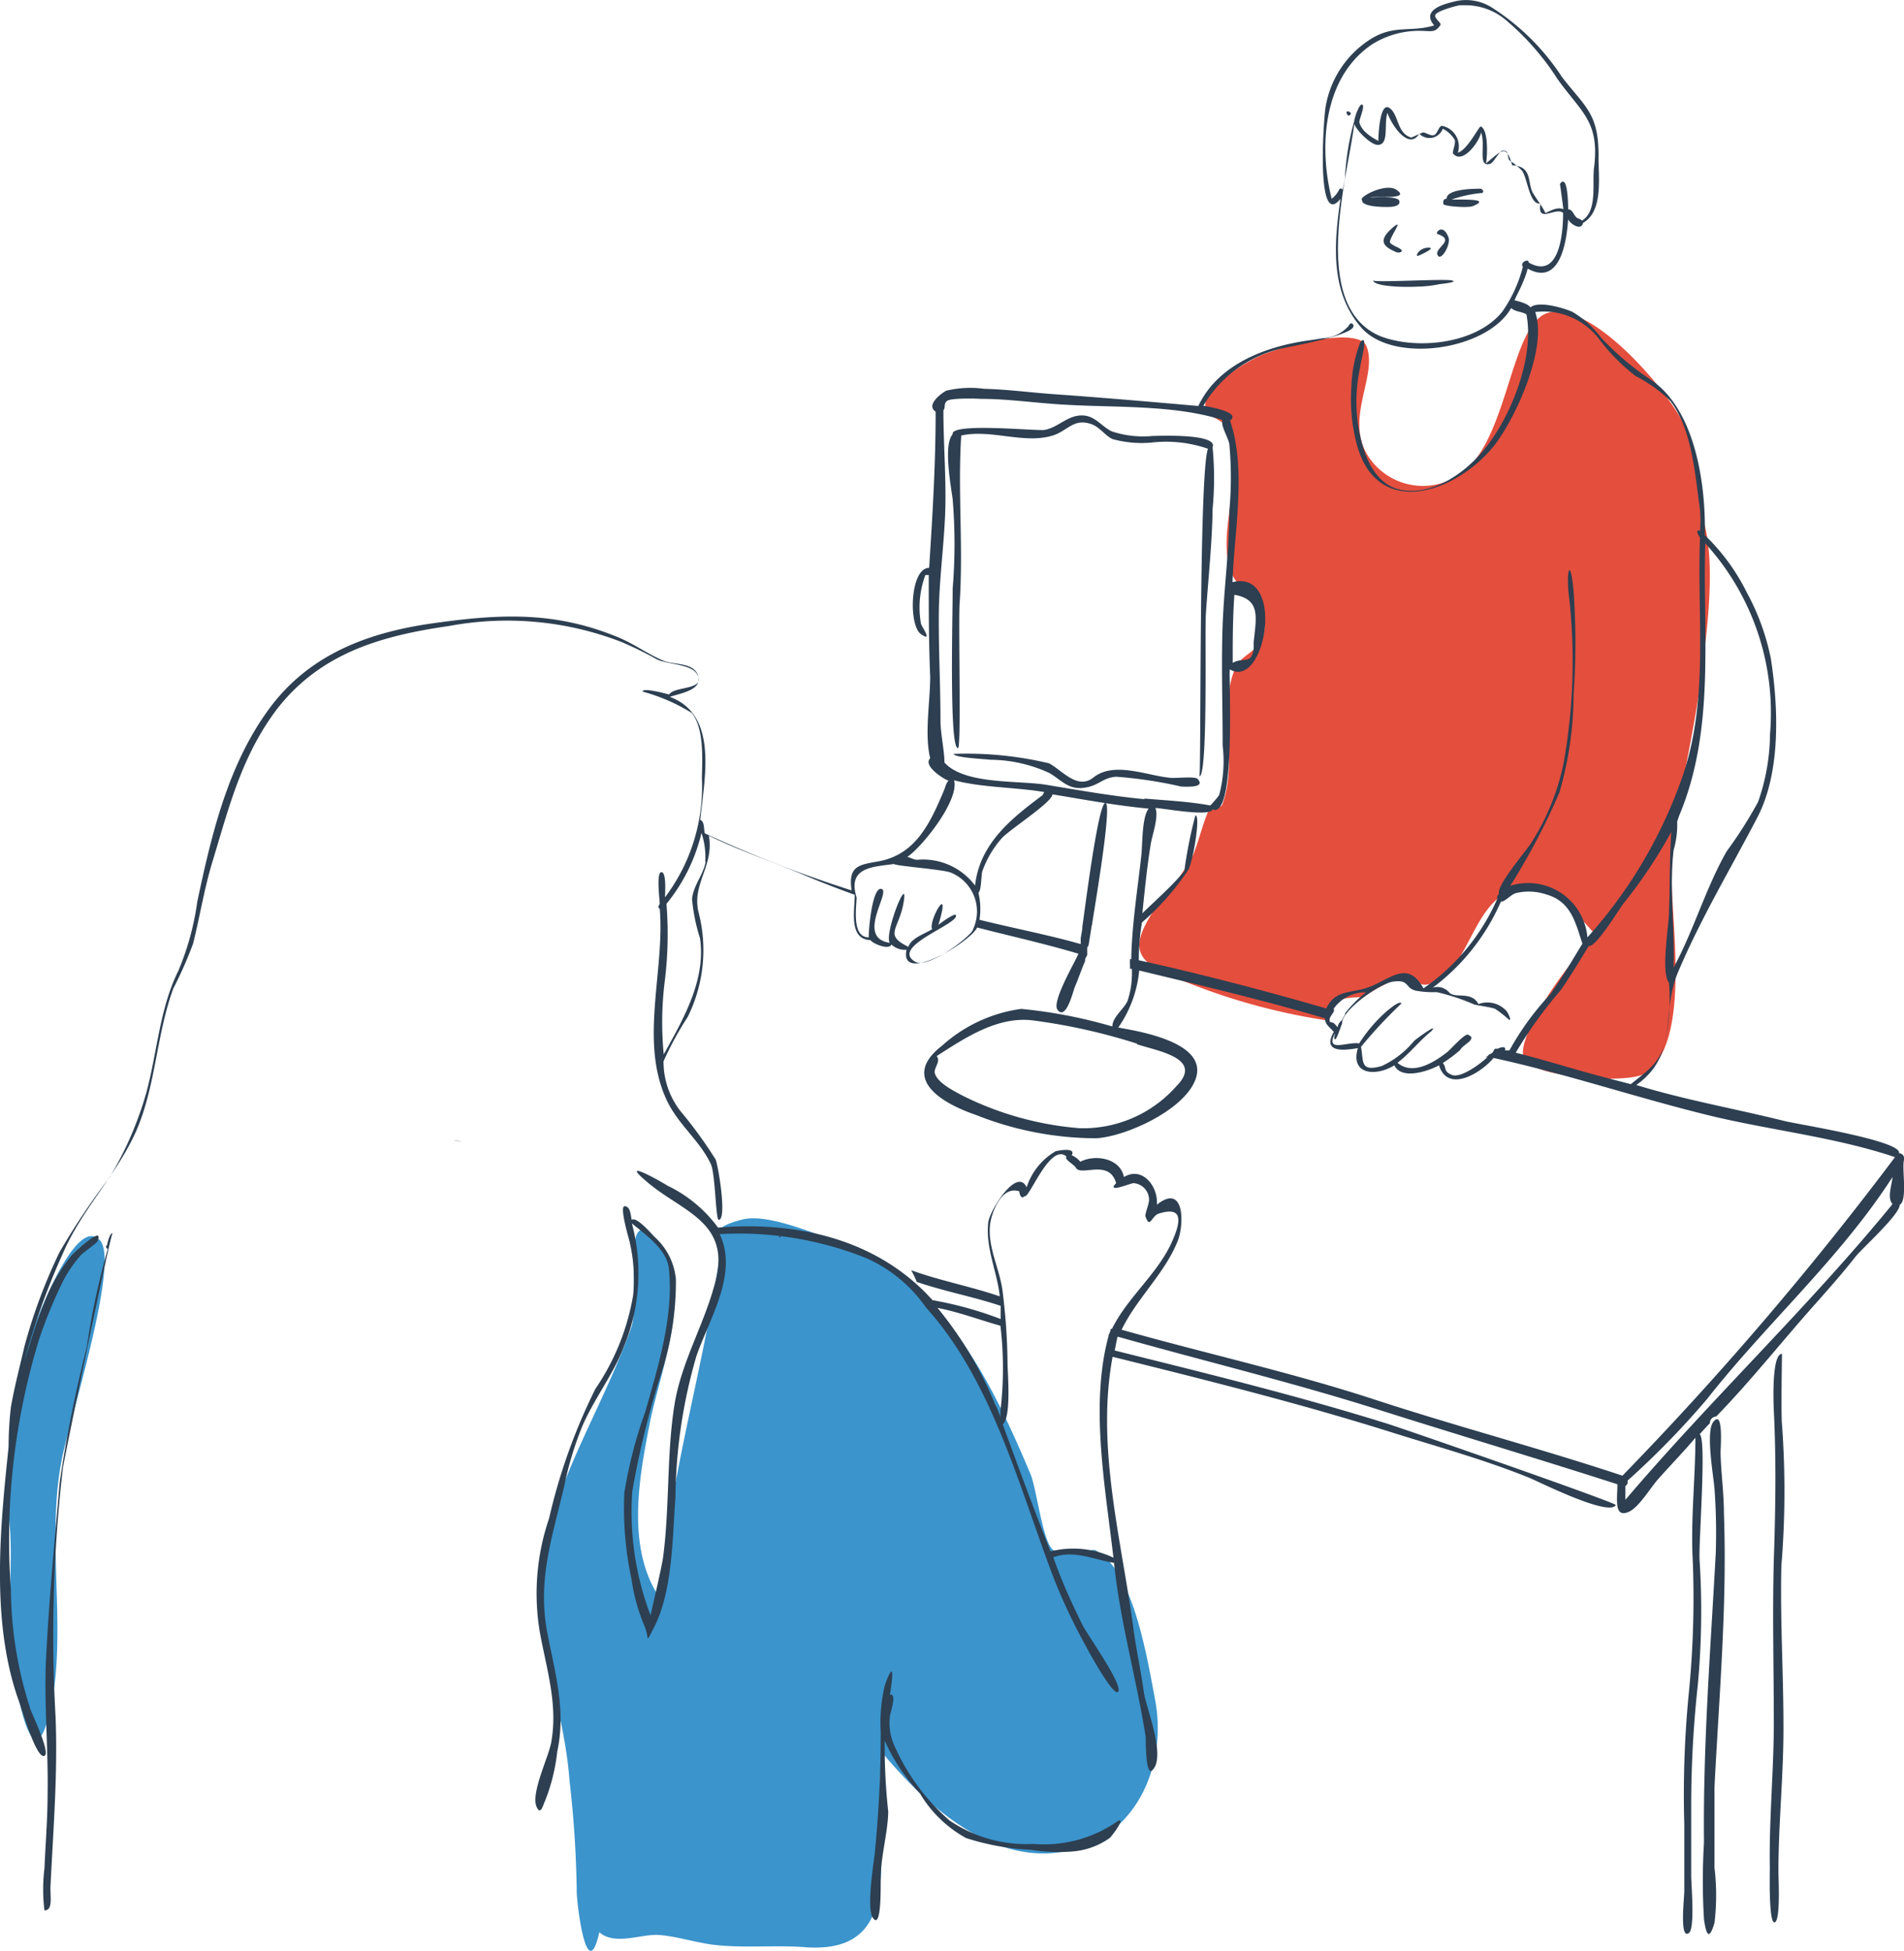 <svg xmlns="http://www.w3.org/2000/svg" viewBox="0 0 90.82 93.03">
  <title>rear camera people</title>
  <g id="Layer_2" data-name="Layer 2">
    <g id="Layer_3" data-name="Layer 3">
      <g>
        <g>
          <path d="M81.3,25c-.34-1.3-.5-3.59-.76-4.31-.65-1.76-4.6-6.41-6.71-5.77-1.91.59-1.86,6.7-4.56,7.92a3.11,3.11,0,0,1-3.87-.89c-1.41-1.84.36-4-.22-5.44-.35-.89-3.54-.16-5,.42a8.06,8.06,0,0,0-2.56,1.84c-.53,1.34.7.91,1.06,1.89.69,1.91-.62,4.63,0,6.51.39,1.19,1.72,1.26,1.64,2.78-.06,1.1-1.08,1.2-1.38,1.87-.89,2,.16,4.39-.64,6.55-.07.18-.64.25-.68.35-.26.6-.43,1.37-.73,2.1a14.86,14.86,0,0,1-1.73,2.4c-1.37,2.07-1.09,2.67,1.44,3.62a30,30,0,0,0,6.83,1.84c-.51-1.3,1.47-1.06,1.64-1.16a8.49,8.49,0,0,1,2-1c.57-.15.38.72,1.29.34,1.82-.74,1.88-4.06,4.09-4.49,1.86-.37,2.73,1.31,3.71,2.24-1.31,1.11-4.16,5.19-3.39,6s5,1.09,5.76.55c2.19-1.61,1.12-7.47,1.21-9.68.12-2.8,1.07-6.49,1.35-8.85C81.38,30.52,81.86,27.1,81.3,25Z" style="fill: #e44e3d"/>
          <path d="M4.78,59.16c-1.19-1.36-3.19,4.2-3.31,4.53a22.28,22.28,0,0,0-1,9.15c.17,2.21-.23,4.62.17,6.86.32,1.83,1,5.17,1.77,1.8.8-3.68-.21-8,.52-11.81C3.17,68.18,5.73,60.26,4.78,59.16Z" style="fill: #3b94cc"/>
          <path d="M55.1,81.07c-.42-2.24-1.07-6.18-2.84-7.14-.19-.1-1.48.31-2,0s-.81-2.94-1.1-3.62c-1.92-4.57-4.37-9.59-9.51-11.22-1-.33-3.07-1.22-4.22-.94-1.88.47-1,.88-1.15,2.07-.71,4.76-2.05,9.33-2.64,14.22.1-.81-.19,1.24-.28,1.59-1.49-2.38-.85-5.73-.34-8.29.44-2.19,2.09-6.36.46-8.41-2-2.52-.88,2.64-1.38,4C28.2,68.65,24.89,72.57,26,78.6c.4,2.13,1,4.08,1.17,6.35a50.94,50.94,0,0,1,.34,5.27c0,.53.48,4.56,1.08,1.92.72.65,2,.08,2.81.13s1.71.35,2.64.47c1.34.17,3,0,4.42.12,5.2.33,3-5.39,3.64-9.26,2.29,2.73,5.6,5.66,9.31,4.54C54.28,87.28,55.67,84.08,55.1,81.07Z" style="fill: #3b94cc"/>
        </g>
        <g>
          <path d="M40.74,42.41Z" style="fill: #2d3f51"/>
          <path d="M75.48,45h0Z" style="fill: #2d3f51"/>
          <path d="M70.63,9C70.33,9,69,9,69,9.48c-.16,0-.17.14-.15.25s1.19.19,1.4.1c1-.4-.75-.29-1-.32a6.15,6.15,0,0,1,1.47-.31C70.78,9.11,70.74,9.05,70.63,9Z" style="fill: #2d3f51"/>
          <path d="M66.15,9.87c.16,0,.66,0,.6-.28s-1.3-.16-1.4-.17c.19-.09,2,.13,1.26-.37-.53-.36-1.86.38-1.64.49C64.93,9.87,66,9.87,66.15,9.87Z" style="fill: #2d3f51"/>
          <path d="M66.79,11.87c-.15-.11-.35-.15-.48-.29s.79-1.32.08-.69-.35.89.22,1.14h0C66.73,12.08,67,12,66.79,11.87Z" style="fill: #2d3f51"/>
          <path d="M67.67,12.19s.91-.39.45-.38S67.46,12.29,67.67,12.19Z" style="fill: #2d3f51"/>
          <path d="M68.57,11.16c.89.3-.16.65,0,1s.66-.53.52-.85C68.82,10.61,68.43,11.12,68.57,11.16Z" style="fill: #2d3f51"/>
          <path d="M69.23,13.37c-.42-.08-3.72.12-3.74,0,.08.34,1.8.32,2.08.3a5.88,5.88,0,0,0,1.1-.12S69.65,13.45,69.23,13.37Z" style="fill: #2d3f51"/>
          <path d="M74.51,3.74h0Z" style="fill: #2d3f51"/>
          <path d="M64.33,5.52c.14-.07.14-.14,0-.2S64.2,5.45,64.33,5.52Z" style="fill: #2d3f51"/>
          <path d="M72,7.2h0Z" style="fill: #2d3f51"/>
          <path d="M66.18,48.19Z" style="fill: #2d3f51"/>
          <path d="M66.18,48.19h0Z" style="fill: #2d3f51"/>
          <path d="M65.44,49h0Z" style="fill: #2d3f51"/>
          <path d="M21.62,54.37h0l.4.08A1.9,1.9,0,0,0,21.62,54.37Z" style="fill: #2d3f51"/>
          <path d="M37.14,59l.09,0s0-.05,0-.07A.17.17,0,0,0,37.14,59Z" style="fill: #2d3f51"/>
          <path d="M90.82,55.32a.26.26,0,0,0-.24-.33c.16-.59-4.85-1.38-5.45-1.53-2.36-.59-4.73-1-7.08-1.72,2.06-1.46,1.14-3.4,2-5.4,1.08-2.55,2.51-4.93,3.78-7.37,1.12-2.16,1-5.22.64-7.56a11.2,11.2,0,0,0-1.15-3.16,9.85,9.85,0,0,0-2-2.73c.05-2.42-.45-6-2.59-7.42a13.05,13.05,0,0,1-2.36-2A4.72,4.72,0,0,0,75,14.87c-.38-.17-1.61-.55-2-.21-.11-.18-.58-.3-.76-.34.15-.33.32-.63.46-1v0a3.81,3.81,0,0,0,.17-.51c1.56.86,1.86-1.32,1.93-2.35.09.2.62.58.71.17,1-.57.72-2.26.74-3.22,0-2-.63-2.3-1.74-3.73h0l0,0h0A11.12,11.12,0,0,0,71.13.34,2.3,2.3,0,0,0,69.34.08c-.58.14-1.53.43-.93,1.13-1.12.35-1.93-.06-3.07.68a4.75,4.75,0,0,0-2.12,3.28c-.09.63-.45,5.78.72,4.31-.3,2.09-.52,4.42,1,6.15s6,1.08,7.14-.94c.2.18.52.17.73.3.4,2.06-.75,4.94-2.06,6.5-.89,1.07-2.37,2.12-3.86,1.88s-2-2.08-2.15-3.44a7.58,7.58,0,0,1,.14-2.42c0-.18.44-1.71,0-1.18a6.61,6.61,0,0,0-.42,2.12,8.49,8.49,0,0,0,.26,2.75c1,3.66,4.84,2.25,6.59,0l0,0c1-1.31,2.51-4.6,1.92-6.32a3.32,3.32,0,0,1,3,1.23l0,0A9.43,9.43,0,0,0,78,17.92a7.15,7.15,0,0,1,1.65,1.17c1.06,1.33,1.21,3.59,1.44,5.23h0a6.69,6.69,0,0,1,0,1c-.25-.12-.07.25,0,.31-.15,3.77.42,7.64-.79,11.26a22.51,22.51,0,0,1-4.58,7.81,2.84,2.84,0,0,0-3.68-2.46,32.41,32.41,0,0,0,2.34-4.44,16.87,16.87,0,0,0,.68-4.68,35.12,35.12,0,0,0,0-4.92c-.15-1.73-.39-1-.2.41v0a27.58,27.58,0,0,1-.28,7.8A11.23,11.23,0,0,1,73,40.25c-.25.38-1.64,2-1.5,2.38a.22.22,0,0,0-.08.23,10.1,10.1,0,0,1-3.52,4.27c-.7-1.26-1.43-.58-2.4-.14s-1.76.11-2.24,1.1c-2.92-.85-6-1.65-8.94-2.3q0-.9.15-1.8a12.49,12.49,0,0,0,2.19-2.48c.22-.29.63-2.63.36-2.63a21.38,21.38,0,0,0-.53,2.67c-.61.72-1.33,1.35-2,2,.11-1.08.22-2.17.39-3.24.06-.44.41-1.36.23-1.78.32,0,2.61.44,2.73.07,1.12.47.77-6,.82-6.68,1.71,1,2.69-4.78.13-4.16.08-2.41.68-5.4-.12-7.71.6-.41-1.21-.69-1.27-.7a5.84,5.84,0,0,1,3.6-2.7c.31-.09,4-.71,3.52-1.2-.07-.08-.15,0-.19.09l0,0a1.74,1.74,0,0,1-1.24.59h0l-.57.09h0c-2.06.27-4.4,1.11-5.36,3.14-2.29-.2-4.57-.4-6.86-.56-1.12-.08-2.24-.23-3.36-.26a4.94,4.94,0,0,0-1.8.09c-.22.11-1,.68-.51,1,0,2.54-.15,4.94-.31,7.45-.91,0-1,2.73-.39,3.16s0-.41,0-.5a4.44,4.44,0,0,1,.21-2.32l.16,0c0,1.62,0,3.23.07,4.84,0,1.2-.28,2.75,0,3.9-.36.36.65,1,.88,1.07-.11.08-.17.33-.21.43v0c-.67,1.6-1.36,3.1-3.16,3.42-.92.16-1.43.22-1.26,1.38h0v0h0v0a60.37,60.37,0,0,1-7-2.72c-.06-.19,0-.57-.22-.64.2-2,.88-5-1.45-5.87.5-.17,1.63-.33,1.33-1.06v0c-.24-.59-1.15-.46-1.63-.66-.72-.3-1.38-.79-2.14-1.11-2.94-1.22-5.47-1.14-8.55-.72h0c-3.2.41-6.15,1.43-8.13,4.13S10.08,39.85,9.41,43a13,13,0,0,1-.91,3.31c-.9,1.82-1,3.9-1.53,5.83a16.61,16.61,0,0,1-1.74,4,34.16,34.16,0,0,0-2.39,3.57,25.69,25.69,0,0,0-1.67,4.48c-.23,1-.48,1.93-.65,2.91A16.43,16.43,0,0,0,.41,69C0,72.89-.45,77.45.93,81.2c.11.29.77,2.58,1.16,2.54s-.57-2-.65-2.27a18.81,18.81,0,0,1-.92-5.68A32.7,32.7,0,0,1,1.87,63.85a21.94,21.94,0,0,1,1-2.47,6,6,0,0,1,1-1.54c.13-.14.74-.54.79-.67.31-.79-1.12.56-1.23.68A7.92,7.92,0,0,0,2.1,62.16v0c-.38.91-.63,1.8-.93,2.73A33,33,0,0,1,3,59.77H3c.88-2.05,2.49-3.67,3.44-5.71,1-2.2,1-4.68,1.83-6.93A18.93,18.93,0,0,0,9.21,45c.32-1.28.52-2.56.9-3.83.82-2.69,1.4-5.11,3.12-7.38h0c2.09-2.67,5-3.48,8.2-3.94h0a15.11,15.11,0,0,1,8.18.75,17.15,17.15,0,0,1,1.72.84c.47.24,1.6.22,1.9.68l0,0c.54.81-1.08.58-1.31,1,0,0-1.27-.36-1.27-.14A8.79,8.79,0,0,1,33,34c.59.74.5,2.21.48,3.1a8.76,8.76,0,0,1-1.76,5.69c0-.17.08-1.2-.17-1.2s-.09,1.25-.08,1.52c-.05.07-.12.18,0,.22.25,3-1,6.38.36,9.19.54,1.12,1.58,1.91,2.08,3,.21.45.23,2.65.37,2.65.4,0,0-2.47-.14-2.87A20.73,20.73,0,0,0,32.47,53a3.83,3.83,0,0,1-.82-2.39A15.27,15.27,0,0,1,32.8,48.5a7.17,7.17,0,0,0,.52-5c-.33-1.35.76-2.23.49-3.65,1.43.7,2.94,1.21,4.41,1.82h0c.84.36,1.69.69,2.55,1,0,.75-.3,2.12.75,2.16.12.18.9.49,1,.21a.94.94,0,0,0,.72.25c-.35,1.7,3.06-.38,3.37-1.06,1.59.41,3.27.78,4.83,1.25-.16.4-1.28,2.28-1,2.67.41.56.76-.93.82-1.06v0c.18-.42.32-.85.5-1.26h0l0-.06,0,0c0-.08.07-.15.1-.23h0c0-.1,0-.19,0-.28h0c0-.1,0-.09.06-.16h0c.06-.35.11-.69.16-1v.06c.06-.49,1-5.84.65-5.87s-1,5.24-1.1,5.88h0c0,.2-.06.39-.08.59v-.06c0,.11,0,.21,0,.32-1.58-.45-3.24-.76-4.83-1.16a3.29,3.29,0,0,0-.05-1.29c.14-.09.13-.79.18-1A4.74,4.74,0,0,1,47.76,40c.31-.39,2.43-1.73,2.44-2.12,1.53.25,3,.53,4.59.68-.33.41-.29,1.74-.35,2.24-.18,1.63-.45,3.3-.48,4.94l-.06,0a2.36,2.36,0,0,0,0,.29h0l0,.17.09,0a4.24,4.24,0,0,1-.2,1.51c-.16.4-.73.78-.73,1.24a23.37,23.37,0,0,0-4.35-.84,7.07,7.07,0,0,0-3.78,1.76h0c-1.93,1.49-.19,2.68,1.63,3.3a15.55,15.55,0,0,0,5.74,1.11c1.4-.09,4.14-1.32,4.71-2.77.7-1.76-2.54-2.31-3.67-2.51a5.67,5.67,0,0,0,1-2.72c2.94.71,6,1.43,8.86,2.28,0,.31.25.43.42.65-.57,1,.49.89,1.15.77-.38,1.29.88,1.36,1.74.82.35.73,1.66.26,2.13,0,.41,1.34,2,.38,2.6-.35,3.36.73,6.63,1.83,10,2.67,3,.76,6.21,1.07,9.15,2.06a156.55,156.55,0,0,1-13,15.19c-3.85-1.28-7.8-2.32-11.67-3.58-4-1.32-8.15-2.23-12.22-3.38.73-1.51,2.06-2.68,2.68-4.24.32-.83.31-2.77-1-1.72.08-.85-.68-1.86-1.57-1.32-.17-.9-1.37-1.1-2.08-.73a1.06,1.06,0,0,0-.41-.31c.23-.41-.71-.21-.77-.19a3.09,3.09,0,0,0-1.38,1.72c-.46-1-1.77,1.12-1.83,1.67-.14,1.21.42,2.34.55,3.53-1.39-.48-2.84-.74-4.23-1.25a4.11,4.11,0,0,1,.27.56c1.31.45,2.68.7,4,1.14,0,.21,0,.42,0,.63A17.42,17.42,0,0,0,44.48,62c-2.59-2.89-6.44-3.78-10.23-3.46a6.46,6.46,0,0,0-2.41-2c-.55-.34-2.28-1.28-1-.2,1.61,1.4,3.94,1.88,3.33,4.58-.48,2.08-1.66,3.94-2,6.08-.38,2.41-.22,4.9-.55,7.33v0c-.17.91-.39,1.8-.59,2.7a13.91,13.91,0,0,1-.87-5.92,43,43,0,0,1,1.33-5.46A14.07,14.07,0,0,0,32.24,61a3.09,3.09,0,0,0-1-2c-.2-.2-.88-1-1.11-.83-.05-.22-.05-.63-.33-.65s.23,1.65.24,1.73a7.88,7.88,0,0,1,.16,2.52,11.23,11.23,0,0,1-1.8,4.46,27.78,27.78,0,0,0-2.21,6.18,11.08,11.08,0,0,0-.43,5.48c.32,1.73.85,3.39.54,5.16-.12.73-1,2.47-.7,3.12.2.44.32-.16.39-.27a9,9,0,0,0,.59-2.37c.43-2-.11-3.75-.48-5.71-.47-2.51.25-4.53.81-6.94A16.17,16.17,0,0,1,27.78,68c.58-1.34,1.51-2.5,2-3.84a9.15,9.15,0,0,0,.36-5.82c.63.52,1.65,1.23,1.76,2.12v0c.25,2.28-.5,4.67-1.12,6.86a21.49,21.49,0,0,0-1,3.87,16.05,16.05,0,0,0,.34,4.1v0a9,9,0,0,0,.63,2.27c.24.57,0,.9.47,0,.87-1.74.86-4.29,1-6.2a24.79,24.79,0,0,1,1-6.7c.62-1.78,2-3.91,1.11-5.81a16.33,16.33,0,0,1,7,1.15v0l0,0a6.86,6.86,0,0,1,2.84,2.35h0c3.21,3.56,4.46,8.66,6.13,13a27.43,27.43,0,0,0,1.47,3.1c.19.37,1.42,2.6,1.58,2.2S51.89,78,51.63,77.48c-.53-1.06-1-2.12-1.39-3.22,1-.36,1.92.11,2.9.27.28,2.78,1.08,5.55,1.51,8.31,0,.24,0,1.9.32,1.57.67-.64-.31-3-.41-3.71v0c-.13-1-.36-2-.49-3h0c-.57-4.27-1.8-8.67-1-13,4.54,1.13,9,2.24,13.46,3.65,2.14.67,4.31,1.27,6.39,2.11.41.16,3.83,1.89,4.15,1.31.06-.1-9.89-3.56-10.9-3.88-4.32-1.35-8.64-2.4-13-3.49.05-.22.08-.45.14-.66,4.18,1.18,8.38,2.19,12.53,3.51,3.76,1.19,7.55,2.32,11.31,3.53,0,.67-.19,1.66.57,1.3.46-.22,1-1.12,1.35-1.52.59-.67,1.22-1.31,1.8-2,0,2-.24,3.94-.12,6a46.33,46.33,0,0,1-.21,6.34,49.61,49.61,0,0,0-.2,6.1c0,1.05,0,2.11,0,3.17,0,.38-.24,2.37.23,2,.29-.26.09-2.38.1-2.8,0-1.13,0-2.24,0-3.36a52.59,52.59,0,0,1,.31-5.61,38.39,38.39,0,0,0,.09-6c-.06-.71.35-5.86,0-6,.16-.18.32-.36.49-.53a.31.31,0,0,1,.3-.32c1.68-1.73,3.19-3.65,4.8-5.45.62-.7,1.24-1.4,1.82-2.14.36-.46,2.11-2,2.14-2.51C91,57.23,90.71,55.72,90.82,55.32ZM63.9,9a1.29,1.29,0,0,1-.38.48C62.9,7,63.1,3.7,65.44,2.12a4.22,4.22,0,0,1,2.27-.65c.55,0,.74.12,1-.28.06-.1-.33-.32-.24-.49s.88-.4,1.16-.45h0l.18,0h0A3,3,0,0,1,71.88,1h0A12.43,12.43,0,0,1,74.3,3.78c1.13,1.58,2,2,1.74,4.18v0c-.11.75.18,2.1-.58,2.56a.4.4,0,0,0-.18-.1h0c-.22-.09-.23-.43-.48-.44,0-.07,0-1.76-.39-1.21,0,0,.16,1.14.16,1.21-.26-.13-.62.07-.85.18-.26-.49-.3-.47-.59-.94s0-1.29-1-1.34c-.29-1.06-.5-.69-1.25-.09h0l0,0c.06-.23.14-1.6-.25-1.76-.09,0-.64,1.13-1.09,1.25A1,1,0,0,0,68.78,6c-.15,0-.22.42-.4.45s-.41-.16-.52-.13l-.54.24c-.71-.2-.59-1.13-1.06-1.42s-.52,1.49-.51,1.58c-.36-.19-.81-.47-.91-.89,0-.18.28-.76.14-.84s-.38.66-.38.77a12.41,12.41,0,0,0-.44,2.61v0c0,.22-.07.45-.11.67A.14.14,0,0,0,63.9,9Zm9.38.56Zm0,0h0ZM72.21,7.86h0S72.21,7.85,72.21,7.86Zm-.55,7c-1.24,1.55-4.09,1.84-5.82,1.17h0c-3.38-1.42-1.57-7.53-1.24-10.12.08.28.78,1,1.12,1,.56,0,.28-1,.46-1.53.17.53,1,1.82,1.52,1a.68.68,0,0,0,1.12-.24,1.39,1.39,0,0,1,.57.53c.06.17-.13.58-.08.65.44.54,1.23-.52,1.34-1,.22.61-.17,1.64.4,1.5.18,0,.47-.66.64-.64.35,0,.16.35.34.49a3.12,3.12,0,0,1,.57.47c.27.38.36,1.67.88,1.56-.17,1,.71.15,1.08.45,0,.87-.14,3.22-1.64,2.37,0-.22-.44,0-.28.2A6.53,6.53,0,0,1,71.66,14.86Zm-38,26.23c-.11.63-.59,1.13-.65,1.78a8.62,8.62,0,0,0,.38,1.87c.29,2-.8,3.86-1.73,5.54a15.76,15.76,0,0,1,.05-3.5,18.13,18.13,0,0,0,.08-3.68,8.38,8.38,0,0,0,1.67-3.38A3.59,3.59,0,0,1,33.64,41.09ZM58.8,28.35c1.32.2,1.14,1,1,2.26h0c0,.1,0,.21,0,.31h0c-.1.8-.5.4-1,.69,0-1.09,0-2.16.08-3.25Zm-12.39,16c-.27.45-2.19,1.86-2.76,1.51-1.23-.73,2.18-1.82,1.94-2.23-.06-.11-1,.57-.84.51.67-2.19-.48-.24-.29.17-.34.22-1,.42-1.13.84-1.16-.56-.49-.81-.25-2,.33-1.72-.92,1.35-.64,1.81-1.64-.24.07-2.44-.39-2.57s-.63,2.1-.61,2.31c-.8,0-.6-1.33-.58-1.9h0c-.46-1.46.79-1.46,1.79-1.6,0,.09,2.35.26,2.7.41h0A2,2,0,0,1,46.41,44.32Zm3.32-6.43c-1.49,1.11-3,2.31-3.22,4.31A3.09,3.09,0,0,0,43.76,41h0c-.17,0-.31-.09-.48-.14.69-.45,2.49-2.7,2.23-3.65,1.4.36,2.88.32,4.3.56Zm4.86.19c-1.58-.15-3.14-.43-4.71-.69-1.32-.21-3.89,0-4.83-1.06,0-.56-.19-1.38-.19-2,0-1.68-.09-3.36-.08-5s.23-3.18.3-4.78S45,21.22,45,19.57c.11-.13,0-.31.17-.45s1.24-.12,1.6-.1c1.35,0,2.71.21,4.06.28,2.35.14,5.23,0,7.48.73-.09.29.28.83.33,1.16a17.44,17.44,0,0,1,0,3.15c0,1.82-.25,3.62-.32,5.44s0,3.85,0,5.78a6.28,6.28,0,0,1-.16,2.33c0,.06-.44.54-.43.52C56.71,38.22,55.62,38.17,54.59,38.08Zm-.35,11.69c1.06.34,3.18.68,1.87,2a5.93,5.93,0,0,1-4.61,2,15.18,15.18,0,0,1-5.56-1.54c-.39-.21-1.18-.59-1.34-1.05-.1-.27.3-.57.08-.85,1.37-.88,2.91-1.91,4.59-1.7A28.29,28.29,0,0,1,54.24,49.77ZM80.09,38.91c1.75-4.14,1.12-8.68,1.25-13A12,12,0,0,1,84.43,35a10,10,0,0,1-.57,3.24,20.87,20.87,0,0,1-1.5,2.36c-1,1.75-1.56,3.75-2.53,5.54.06-1.84-.21-3.76,0-5.6h0A4.24,4.24,0,0,0,80,39.18Zm-4.8,5.23v0h0Zm0,0h0v0Zm-3.74-1.64v0Zm-8.11,6.23c-.13-.22.3-.48.17-.62a1.84,1.84,0,0,1,1.47-.79h.08a5.74,5.74,0,0,0-1,1h0s0,0,0,.06a1.82,1.82,0,0,0-.15.27.53.53,0,0,0-.21.34,1.29,1.29,0,0,0-.19-.21h0Zm1.31,1.2Zm6.18.5c-.28.27-1.24,1-1.67.83s-.24-.34-.44-.57a6.4,6.4,0,0,0,.83-.62h0c.06-.13.33-.31.43-.4h0c.19-.19.09-.26-.06-.33s-.9.78-1,.84c-.61.48-1.64,1.12-2.36.5.58-.44,1-1,1.57-1.47h0a.3.3,0,0,0,.08-.08l0,0c.29-.35-.77.42-.86.51a4.38,4.38,0,0,1-1.53,1.19c-1.06.31-.87-.22-1-.91a22.57,22.57,0,0,1,1.93-2.07c-.09-.16-.61.3-.68.35h0a7.18,7.18,0,0,0-1.34,1.56c-.52-.11-1.65.47-1.15-.48,0,.08-.08.25,0,.28s.27-.62.34-.75h0c-.06-.62,1.85-1.95,2.44-2,.78-.11.54.3,1.07.43a4.38,4.38,0,0,0,1,.07,10.15,10.15,0,0,1,1.79.59c.22.06.76.12,1,.21a5.22,5.22,0,0,1,.67.53c.13,0-.1-.42-.16-.46a1.23,1.23,0,0,0-1.31-.3c-.34-.65-1.14-.23-1.41-.57h0a.74.74,0,0,0-.77-.21A10.22,10.22,0,0,0,71.59,43c.2,0,.47-.33.71-.41a2.66,2.66,0,0,1,1.48.07C74.94,43,75.15,44,75.48,45c-.48.79-1,1.67-1.52,2.4A13.22,13.22,0,0,0,72,50.09l-.21,0c.07-.25-.26-.13-.35-.08l-.13,0a.57.57,0,0,0-.08.13h0a.32.32,0,0,1-.2.14.39.39,0,0,1-.17.14H71Zm5.82,1c-1.49-.38-3-.87-4.45-1.23a21,21,0,0,1,2.16-3c.46-.67.9-1.39,1.32-2.09.34.08,1.4-1.68,1.64-2a23.43,23.43,0,0,0,2.3-3.44c-.09,1.28-.06,2.55-.11,3.83,0,.64-.4,2.88,0,3.36a9.47,9.47,0,0,1-.23,3c-.31.92-.85,1.23-1.59,1.84ZM54.14,80.22h0ZM50.58,55h0Zm-3.1,12a17.92,17.92,0,0,0-2.76-4.63c1,.19,2,.57,3,.85a17.32,17.32,0,0,1,0,4.07h0c0,.1,0,.2,0,.3A3.14,3.14,0,0,0,47.48,67Zm5.4-3.3c-.9,3.3-.15,7.26.23,10.58a4.46,4.46,0,0,0-3-.3c-.79-2-1.53-4-2.28-6.06.41-.32.24-2.38.23-2.85a29.59,29.59,0,0,0-.24-3.52h0c-.14-1.07-.73-2.1-.59-3.19h0v0h0v0h0c.08-.57.55-1.83,1.39-1.55,0,.09.08.42.25.23.21.17,1.21-2.57,2-1.89-.13.13.37.39.44.52h0c.22.47,1.59-.44,1.93.75-.5.51.69,0,.83,0a.8.8,0,0,1,.74.78c0,.24-.21.69-.17.81.21.6.28,0,.61-.13,1.14-.37,1.13.28.65,1.34-.68,1.53-2.11,2.63-2.86,4.15l-.06,0A.57.57,0,0,1,52.88,63.65Zm37.31-6.18c-4,4.88-8.59,9.22-12.66,14l0-.66a.21.21,0,0,0,.1-.25,40,40,0,0,0,3.8-3.9l0,0c2.82-3.59,6.36-6.72,8.84-10.58,0,.27-.28,1,0,1.28Z" style="fill: #2d3f51"/>
          <path d="M44.89,49.85Z" style="fill: #2d3f51"/>
          <path d="M51.78,45.87h0Z" style="fill: #2d3f51"/>
          <path d="M45,25.91v0Z" style="fill: #2d3f51"/>
          <path d="M45.7,35.67c.16,0,0-6.31.08-7,.17-2.65-.1-5.26.07-7.9,1.4-.32,3,.42,4.36,0,.72-.22,1-.85,1.86-.54.39.14.65.55,1,.71a5.28,5.28,0,0,0,2,.15,6.06,6.06,0,0,1,2.55.31c-.44,1.12-.32,15.62-.41,15.62.42,0,.25-6.92.31-7.75.11-1.66.3-3.37.32-5a15.39,15.39,0,0,0,0-2.94c.28-.68-2.69-.54-2.86-.54a4.76,4.76,0,0,1-1.92-.21c-.47-.2-.77-.69-1.31-.76-.78-.09-1.21.54-1.91.68-.34.07-4.52-.37-4.4.21-.44.5-.1,2.35,0,3.08a25.73,25.73,0,0,1,0,4.3C45.46,28.76,45.25,35.8,45.7,35.67Z" style="fill: #2d3f51"/>
          <path d="M47.25,36.2h0Z" style="fill: #2d3f51"/>
          <path d="M56.35,37.51c.19,0,1.2.08.77-.37-.14-.14-1.17,0-1.38-.06-1.08-.11-2.61-.78-3.59,0h0c-.76.6-1.49-.35-2.11-.68a17,17,0,0,0-4.55-.45c0,.18,1.54.25,1.76.28h0a6.82,6.82,0,0,1,2.8.63c.56.32.89.8,1.63.71s.91-.49,1.56-.53A20.47,20.47,0,0,1,56.35,37.51Z" style="fill: #2d3f51"/>
          <path d="M82.23,72.17c0-1-.14-1.93-.16-2.9,0-.25.15-2.1-.35-1.46-.36.48,0,2.49.06,3.17a29.35,29.35,0,0,1,.06,3.11c-.25,4.59-.61,9.16-.56,13.77a30,30,0,0,0,0,3.67c.11.77.25,1,.5.17a11.08,11.08,0,0,0,0-2.64c0-1.28,0-2.56,0-3.84C82,80.89,82.39,76.49,82.23,72.17Z" style="fill: #2d3f51"/>
          <path d="M85,67.92c-.05-.4,0-3.37,0-3.36-.49,0-.41,2.26-.39,2.7.12,2.39.08,4.74,0,7.14-.07,2.58,0,5.15,0,7.73,0,2.32-.23,4.62-.19,6.93,0,.25-.06,2.69.23,2.61s.18-2.09.18-2.43c0-2.31.25-4.61.24-6.93,0-2.54-.16-5.09-.1-7.63A43.59,43.59,0,0,0,85,67.92Z" style="fill: #2d3f51"/>
          <path d="M21.1,29.67h0Z" style="fill: #2d3f51"/>
          <path d="M5.37,58.81c-.19-.05-.38,1.1-.23.57-.1,0-.12.11,0,.18-.45,1.6-.75,3-1,4.67a64.36,64.36,0,0,0-1.29,6.44c-.24,2.77-.51,5.58-.65,8.35-.11,2.15.11,4.38.07,6.55,0,1.18-.1,2.35-.15,3.53a8.26,8.26,0,0,0,0,2c.43,0,.26-.69.29-1.18.13-2.67.35-5.39.24-8.06A69.15,69.15,0,0,1,3,70C3.08,69.48,5.28,58.78,5.37,58.81Z" style="fill: #2d3f51"/>
          <path d="M53.29,86.86a6.12,6.12,0,0,1-4,1.07,6.51,6.51,0,0,1-4-1.12,10.13,10.13,0,0,1-2.58-3.46,2.67,2.67,0,0,1-.26-1.53c0-.08.36-1.11,0-1,.09-.58.28-1.88-.23-.5a7.51,7.51,0,0,0-.21,2.26,57.29,57.29,0,0,1-.29,5.85c-.06.48-.38,2.53-.1,3,.45.72.38-1.66.39-1.84,0-1.08.33-2.12.36-3.19A28.83,28.83,0,0,1,42.2,83a8.88,8.88,0,0,0,1.68,2.52l0,0a5.84,5.84,0,0,0,2.2,2.13h0l0,0h0a11.87,11.87,0,0,0,3.08.56h0a8.22,8.22,0,0,0,2,.08,3.55,3.55,0,0,0,1.77-.64C53.09,87.5,53.75,86.58,53.29,86.86Z" style="fill: #2d3f51"/>
          <path d="M46.06,87.61Z" style="fill: #2d3f51"/>
          <path d="M46.06,87.61Z" style="fill: #2d3f51"/>
          <path d="M47.24,58.29h0v0Z" style="fill: #2d3f51"/>
          <polygon points="47.74 67.24 47.74 67.24 47.73 67.25 47.74 67.24" style="fill: #2d3f51"/>
          <path d="M47.73,67.26h0Z" style="fill: #2d3f51"/>
          <path d="M55,61l0,0Z" style="fill: #2d3f51"/>
          <path d="M52.52,55.23h0Z" style="fill: #2d3f51"/>
        </g>
      </g>
    </g>
  </g>
</svg>
